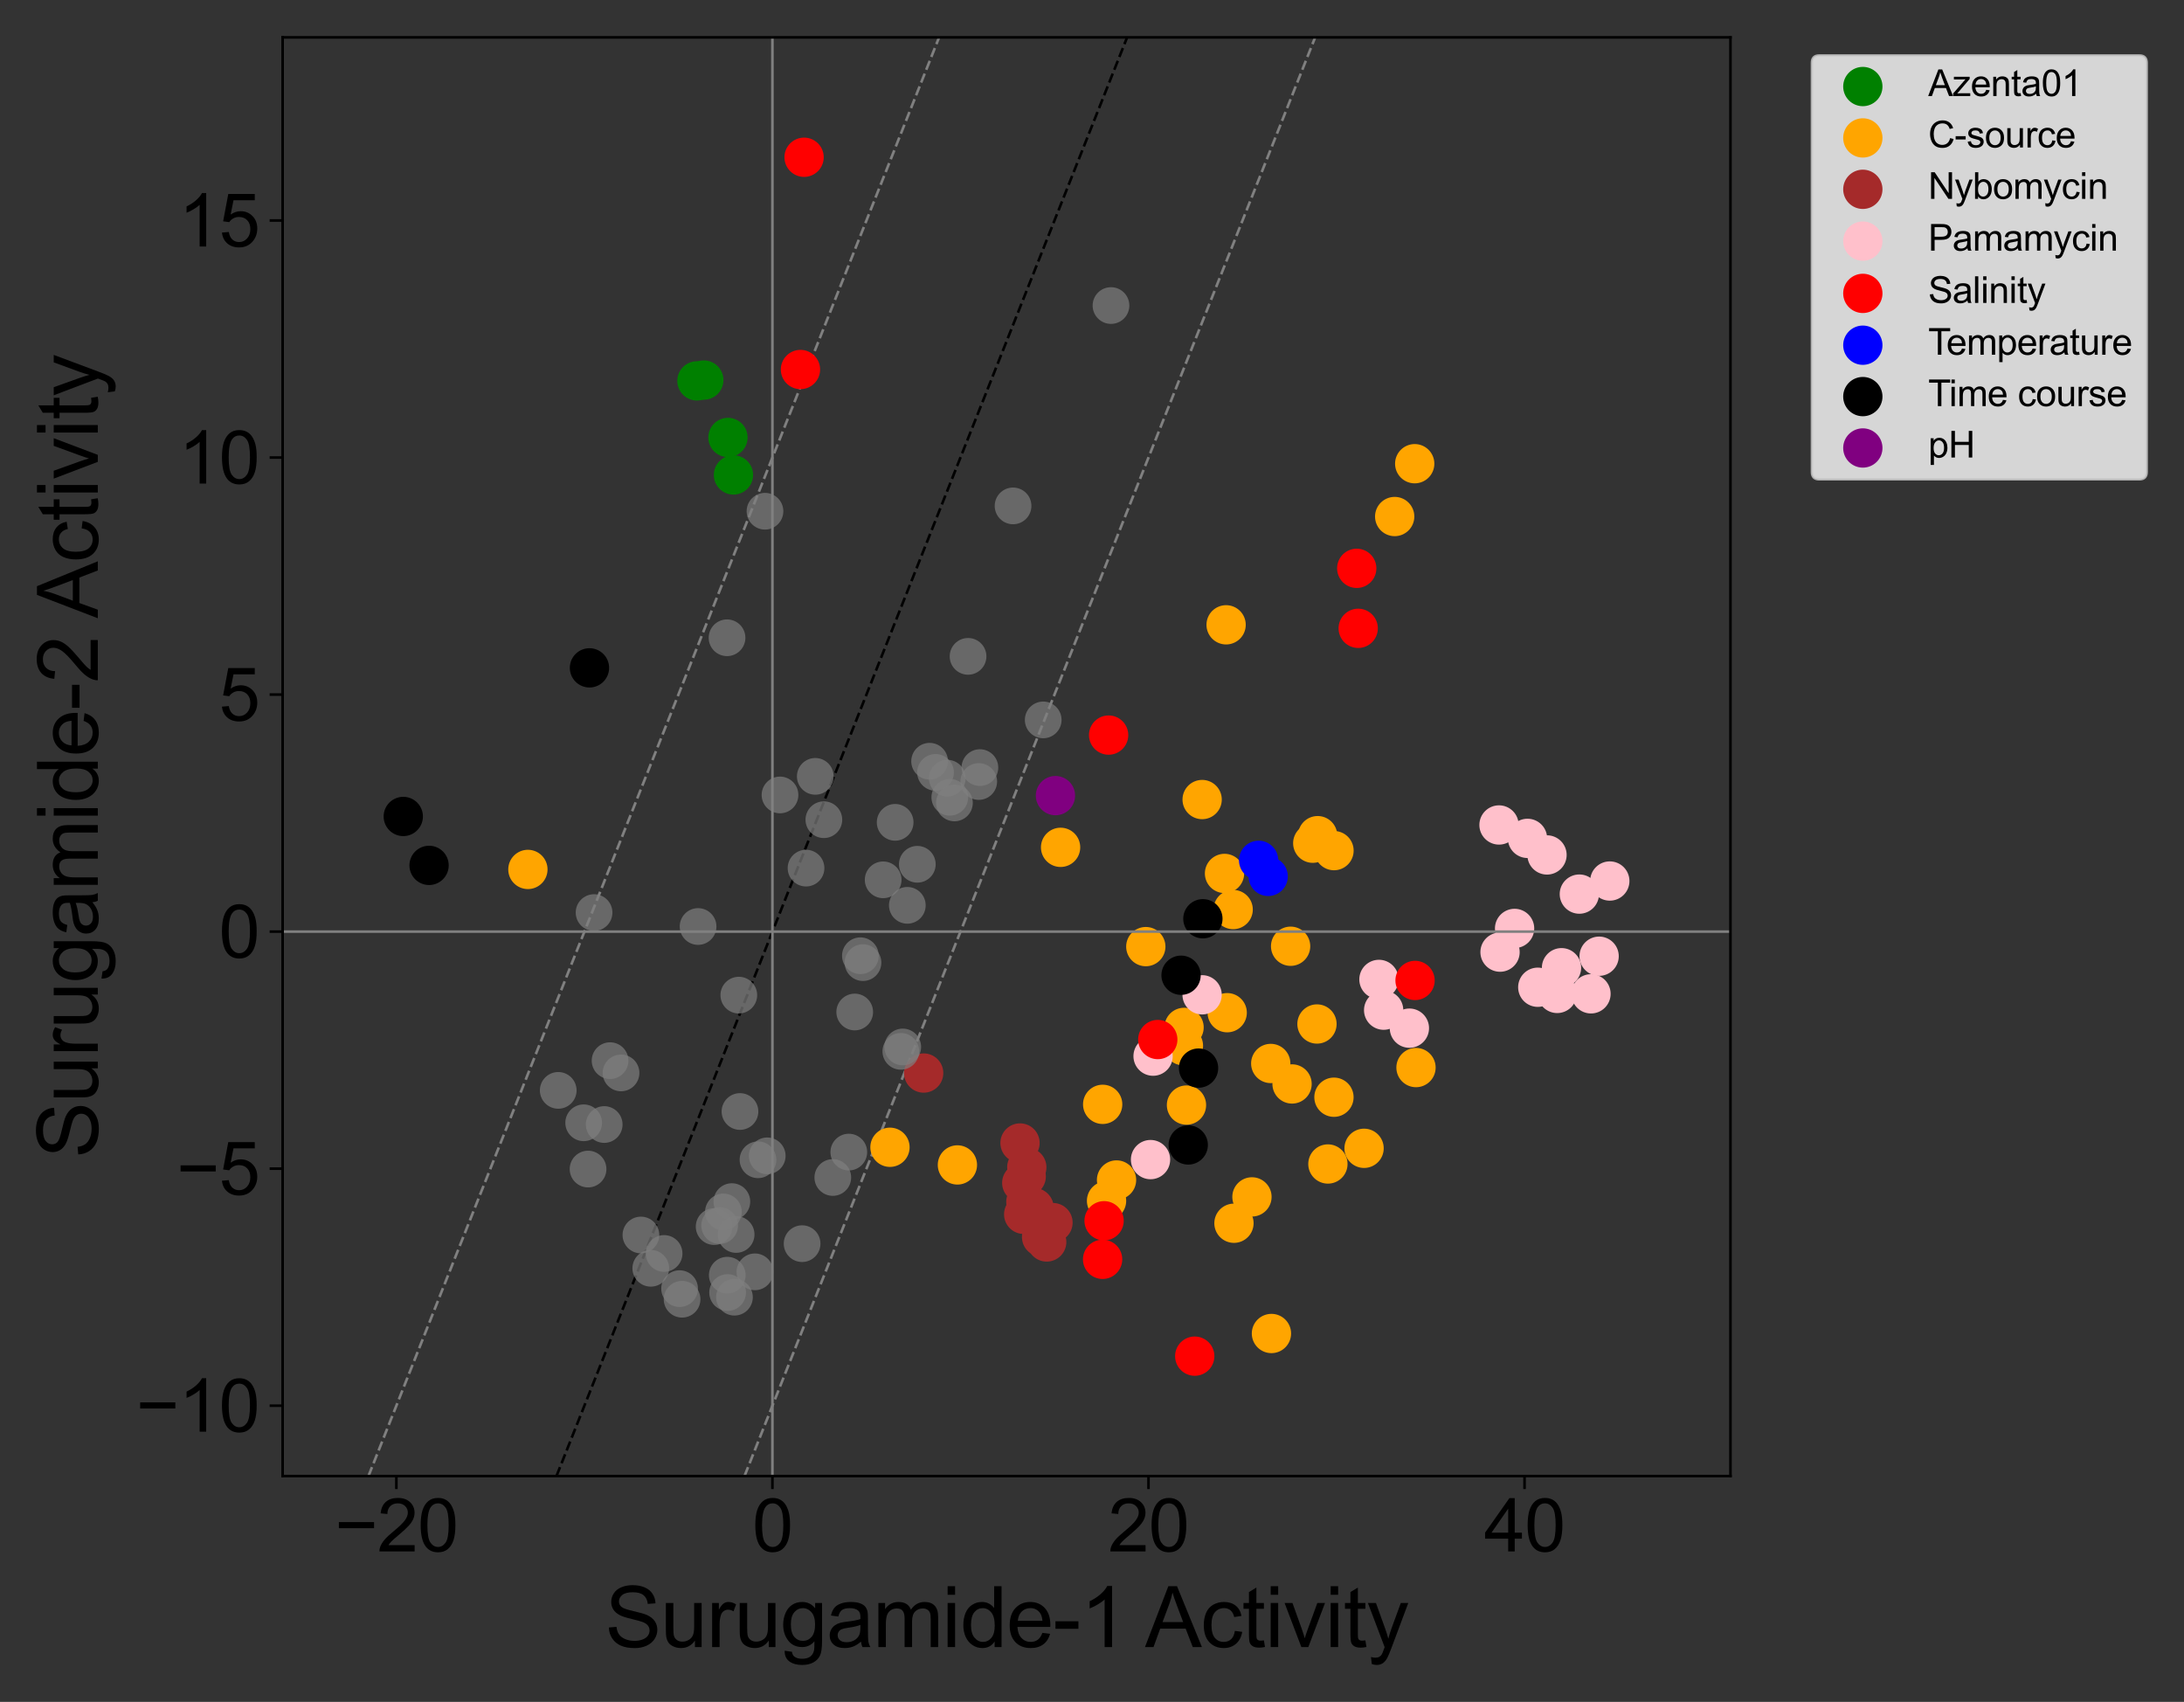 <?xml version="1.0" encoding="utf-8" standalone="no"?>
<!DOCTYPE svg PUBLIC "-//W3C//DTD SVG 1.1//EN"
  "http://www.w3.org/Graphics/SVG/1.1/DTD/svg11.dtd">
<svg xmlns:xlink="http://www.w3.org/1999/xlink" width="420.863pt" height="327.918pt" viewBox="0 0 420.863 327.918" xmlns="http://www.w3.org/2000/svg" version="1.1">
 <rect x="0" y="0" width="420.863" height="327.918" fill="#333333" stroke="none"/>
 <defs>
  <style type="text/css">*{stroke-linejoin: round; stroke-linecap: butt}</style>
 </defs>
 <g id="figure_1">
  <g id="patch_1">
   <path d="M 0 327.918 
L 420.863 327.918 
L 420.863 0 
L 0 0 
L 0 327.918 
z
" style="fill: none"/>
  </g>
  <g id="axes_1">
   <g id="patch_2">
    <path d="M 54.462 284.4 
L 333.462 284.4 
L 333.462 7.2 
L 54.462 7.2 
L 54.462 284.4 
z
" style="fill: none"/>
   </g>
   <g id="line2d_1">
    <path d="M 107.238 284.4 
L 217.197 7.2 
" clip-path="url(#pe9ec5c1efe)" style="fill: none; stroke-dasharray: 1.85,0.8; stroke-dashoffset: 0; stroke: #000000; stroke-width: 0.5"/>
   </g>
   <g id="line2d_2">
    <path d="M 143.472 284.4 
L 253.431 7.2 
" clip-path="url(#pe9ec5c1efe)" style="fill: none; stroke-dasharray: 1.85,0.8; stroke-dashoffset: 0; stroke: #808080; stroke-width: 0.5"/>
   </g>
   <g id="line2d_3">
    <path d="M 71.004 284.4 
L 180.963 7.2 
" clip-path="url(#pe9ec5c1efe)" style="fill: none; stroke-dasharray: 1.85,0.8; stroke-dashoffset: 0; stroke: #808080; stroke-width: 0.5"/>
   </g>
   <g id="matplotlib.axis_1">
    <g id="xtick_1">
     <g id="line2d_4">
      <defs>
       <path id="m942fa8c2b4" d="M 0 0 
L 0 2.5 
" style="stroke: #000000; stroke-width: 0.5"/>
      </defs>
      <g>
       <use xlink:href="#m942fa8c2b4" x="76.381" y="284.4" style="stroke: #000000; stroke-width: 0.5"/>
      </g>
     </g>
     <g id="text_1">
      <!-- −20 -->
      <g transform="translate(64.507 298.921)scale(0.14 -0.14)">
       <defs>
        <path id="ArialMT-2212" d="M 3381 1997 
L 356 1997 
L 356 2522 
L 3381 2522 
L 3381 1997 
z
" transform="scale(0.016)"/>
        <path id="ArialMT-32" d="M 3222 541 
L 3222 0 
L 194 0 
Q 188 203 259 391 
Q 375 700 629 1000 
Q 884 1300 1366 1694 
Q 2113 2306 2375 2664 
Q 2638 3022 2638 3341 
Q 2638 3675 2398 3904 
Q 2159 4134 1775 4134 
Q 1369 4134 1125 3890 
Q 881 3647 878 3216 
L 300 3275 
Q 359 3922 746 4261 
Q 1134 4600 1788 4600 
Q 2447 4600 2831 4234 
Q 3216 3869 3216 3328 
Q 3216 3053 3103 2787 
Q 2991 2522 2730 2228 
Q 2469 1934 1863 1422 
Q 1356 997 1212 845 
Q 1069 694 975 541 
L 3222 541 
z
" transform="scale(0.016)"/>
        <path id="ArialMT-30" d="M 266 2259 
Q 266 3072 433 3567 
Q 600 4063 929 4331 
Q 1259 4600 1759 4600 
Q 2128 4600 2406 4451 
Q 2684 4303 2865 4023 
Q 3047 3744 3150 3342 
Q 3253 2941 3253 2259 
Q 3253 1453 3087 958 
Q 2922 463 2592 192 
Q 2263 -78 1759 -78 
Q 1097 -78 719 397 
Q 266 969 266 2259 
z
M 844 2259 
Q 844 1131 1108 757 
Q 1372 384 1759 384 
Q 2147 384 2411 759 
Q 2675 1134 2675 2259 
Q 2675 3391 2411 3762 
Q 2147 4134 1753 4134 
Q 1366 4134 1134 3806 
Q 844 3388 844 2259 
z
" transform="scale(0.016)"/>
       </defs>
       <use xlink:href="#ArialMT-2212"/>
       <use xlink:href="#ArialMT-32" x="58.398"/>
       <use xlink:href="#ArialMT-30" x="114.014"/>
      </g>
     </g>
    </g>
    <g id="xtick_2">
     <g id="line2d_5">
      <g>
       <use xlink:href="#m942fa8c2b4" x="148.848" y="284.4" style="stroke: #000000; stroke-width: 0.5"/>
      </g>
     </g>
     <g id="text_2">
      <!-- 0 -->
      <g transform="translate(144.956 298.921)scale(0.14 -0.14)">
       <use xlink:href="#ArialMT-30"/>
      </g>
     </g>
    </g>
    <g id="xtick_3">
     <g id="line2d_6">
      <g>
       <use xlink:href="#m942fa8c2b4" x="221.316" y="284.4" style="stroke: #000000; stroke-width: 0.5"/>
      </g>
     </g>
     <g id="text_3">
      <!-- 20 -->
      <g transform="translate(213.531 298.921)scale(0.14 -0.14)">
       <use xlink:href="#ArialMT-32"/>
       <use xlink:href="#ArialMT-30" x="55.615"/>
      </g>
     </g>
    </g>
    <g id="xtick_4">
     <g id="line2d_7">
      <g>
       <use xlink:href="#m942fa8c2b4" x="293.784" y="284.4" style="stroke: #000000; stroke-width: 0.5"/>
      </g>
     </g>
     <g id="text_4">
      <!-- 40 -->
      <g transform="translate(285.999 298.921)scale(0.14 -0.14)">
       <defs>
        <path id="ArialMT-34" d="M 2069 0 
L 2069 1097 
L 81 1097 
L 81 1613 
L 2172 4581 
L 2631 4581 
L 2631 1613 
L 3250 1613 
L 3250 1097 
L 2631 1097 
L 2631 0 
L 2069 0 
z
M 2069 1613 
L 2069 3678 
L 634 1613 
L 2069 1613 
z
" transform="scale(0.016)"/>
       </defs>
       <use xlink:href="#ArialMT-34"/>
       <use xlink:href="#ArialMT-30" x="55.615"/>
      </g>
     </g>
    </g>
    <g id="text_5">
     <!-- Surugamide-1 Activity -->
     <g transform="translate(116.597 317.351)scale(0.16 -0.16)">
      <defs>
       <path id="ArialMT-53" d="M 288 1472 
L 859 1522 
Q 900 1178 1048 958 
Q 1197 738 1509 602 
Q 1822 466 2213 466 
Q 2559 466 2825 569 
Q 3091 672 3220 851 
Q 3350 1031 3350 1244 
Q 3350 1459 3225 1620 
Q 3100 1781 2813 1891 
Q 2628 1963 1997 2114 
Q 1366 2266 1113 2400 
Q 784 2572 623 2826 
Q 463 3081 463 3397 
Q 463 3744 659 4045 
Q 856 4347 1234 4503 
Q 1613 4659 2075 4659 
Q 2584 4659 2973 4495 
Q 3363 4331 3572 4012 
Q 3781 3694 3797 3291 
L 3216 3247 
Q 3169 3681 2898 3903 
Q 2628 4125 2100 4125 
Q 1550 4125 1298 3923 
Q 1047 3722 1047 3438 
Q 1047 3191 1225 3031 
Q 1400 2872 2139 2705 
Q 2878 2538 3153 2413 
Q 3553 2228 3743 1945 
Q 3934 1663 3934 1294 
Q 3934 928 3725 604 
Q 3516 281 3123 101 
Q 2731 -78 2241 -78 
Q 1619 -78 1198 103 
Q 778 284 539 648 
Q 300 1013 288 1472 
z
" transform="scale(0.016)"/>
       <path id="ArialMT-75" d="M 2597 0 
L 2597 488 
Q 2209 -75 1544 -75 
Q 1250 -75 995 37 
Q 741 150 617 320 
Q 494 491 444 738 
Q 409 903 409 1263 
L 409 3319 
L 972 3319 
L 972 1478 
Q 972 1038 1006 884 
Q 1059 663 1231 536 
Q 1403 409 1656 409 
Q 1909 409 2131 539 
Q 2353 669 2445 892 
Q 2538 1116 2538 1541 
L 2538 3319 
L 3100 3319 
L 3100 0 
L 2597 0 
z
" transform="scale(0.016)"/>
       <path id="ArialMT-72" d="M 416 0 
L 416 3319 
L 922 3319 
L 922 2816 
Q 1116 3169 1280 3281 
Q 1444 3394 1641 3394 
Q 1925 3394 2219 3213 
L 2025 2691 
Q 1819 2813 1613 2813 
Q 1428 2813 1281 2702 
Q 1134 2591 1072 2394 
Q 978 2094 978 1738 
L 978 0 
L 416 0 
z
" transform="scale(0.016)"/>
       <path id="ArialMT-67" d="M 319 -275 
L 866 -356 
Q 900 -609 1056 -725 
Q 1266 -881 1628 -881 
Q 2019 -881 2231 -725 
Q 2444 -569 2519 -288 
Q 2563 -116 2559 434 
Q 2191 0 1641 0 
Q 956 0 581 494 
Q 206 988 206 1678 
Q 206 2153 378 2554 
Q 550 2956 876 3175 
Q 1203 3394 1644 3394 
Q 2231 3394 2613 2919 
L 2613 3319 
L 3131 3319 
L 3131 450 
Q 3131 -325 2973 -648 
Q 2816 -972 2473 -1159 
Q 2131 -1347 1631 -1347 
Q 1038 -1347 672 -1080 
Q 306 -813 319 -275 
z
M 784 1719 
Q 784 1066 1043 766 
Q 1303 466 1694 466 
Q 2081 466 2343 764 
Q 2606 1063 2606 1700 
Q 2606 2309 2336 2618 
Q 2066 2928 1684 2928 
Q 1309 2928 1046 2623 
Q 784 2319 784 1719 
z
" transform="scale(0.016)"/>
       <path id="ArialMT-61" d="M 2588 409 
Q 2275 144 1986 34 
Q 1697 -75 1366 -75 
Q 819 -75 525 192 
Q 231 459 231 875 
Q 231 1119 342 1320 
Q 453 1522 633 1644 
Q 813 1766 1038 1828 
Q 1203 1872 1538 1913 
Q 2219 1994 2541 2106 
Q 2544 2222 2544 2253 
Q 2544 2597 2384 2738 
Q 2169 2928 1744 2928 
Q 1347 2928 1158 2789 
Q 969 2650 878 2297 
L 328 2372 
Q 403 2725 575 2942 
Q 747 3159 1072 3276 
Q 1397 3394 1825 3394 
Q 2250 3394 2515 3294 
Q 2781 3194 2906 3042 
Q 3031 2891 3081 2659 
Q 3109 2516 3109 2141 
L 3109 1391 
Q 3109 606 3145 398 
Q 3181 191 3288 0 
L 2700 0 
Q 2613 175 2588 409 
z
M 2541 1666 
Q 2234 1541 1622 1453 
Q 1275 1403 1131 1340 
Q 988 1278 909 1158 
Q 831 1038 831 891 
Q 831 666 1001 516 
Q 1172 366 1500 366 
Q 1825 366 2078 508 
Q 2331 650 2450 897 
Q 2541 1088 2541 1459 
L 2541 1666 
z
" transform="scale(0.016)"/>
       <path id="ArialMT-6d" d="M 422 0 
L 422 3319 
L 925 3319 
L 925 2853 
Q 1081 3097 1340 3245 
Q 1600 3394 1931 3394 
Q 2300 3394 2536 3241 
Q 2772 3088 2869 2813 
Q 3263 3394 3894 3394 
Q 4388 3394 4653 3120 
Q 4919 2847 4919 2278 
L 4919 0 
L 4359 0 
L 4359 2091 
Q 4359 2428 4304 2576 
Q 4250 2725 4106 2815 
Q 3963 2906 3769 2906 
Q 3419 2906 3187 2673 
Q 2956 2441 2956 1928 
L 2956 0 
L 2394 0 
L 2394 2156 
Q 2394 2531 2256 2718 
Q 2119 2906 1806 2906 
Q 1569 2906 1367 2781 
Q 1166 2656 1075 2415 
Q 984 2175 984 1722 
L 984 0 
L 422 0 
z
" transform="scale(0.016)"/>
       <path id="ArialMT-69" d="M 425 3934 
L 425 4581 
L 988 4581 
L 988 3934 
L 425 3934 
z
M 425 0 
L 425 3319 
L 988 3319 
L 988 0 
L 425 0 
z
" transform="scale(0.016)"/>
       <path id="ArialMT-64" d="M 2575 0 
L 2575 419 
Q 2259 -75 1647 -75 
Q 1250 -75 917 144 
Q 584 363 401 755 
Q 219 1147 219 1656 
Q 219 2153 384 2558 
Q 550 2963 881 3178 
Q 1213 3394 1622 3394 
Q 1922 3394 2156 3267 
Q 2391 3141 2538 2938 
L 2538 4581 
L 3097 4581 
L 3097 0 
L 2575 0 
z
M 797 1656 
Q 797 1019 1065 703 
Q 1334 388 1700 388 
Q 2069 388 2326 689 
Q 2584 991 2584 1609 
Q 2584 2291 2321 2609 
Q 2059 2928 1675 2928 
Q 1300 2928 1048 2622 
Q 797 2316 797 1656 
z
" transform="scale(0.016)"/>
       <path id="ArialMT-65" d="M 2694 1069 
L 3275 997 
Q 3138 488 2766 206 
Q 2394 -75 1816 -75 
Q 1088 -75 661 373 
Q 234 822 234 1631 
Q 234 2469 665 2931 
Q 1097 3394 1784 3394 
Q 2450 3394 2872 2941 
Q 3294 2488 3294 1666 
Q 3294 1616 3291 1516 
L 816 1516 
Q 847 969 1125 678 
Q 1403 388 1819 388 
Q 2128 388 2347 550 
Q 2566 713 2694 1069 
z
M 847 1978 
L 2700 1978 
Q 2663 2397 2488 2606 
Q 2219 2931 1791 2931 
Q 1403 2931 1139 2672 
Q 875 2413 847 1978 
z
" transform="scale(0.016)"/>
       <path id="ArialMT-2d" d="M 203 1375 
L 203 1941 
L 1931 1941 
L 1931 1375 
L 203 1375 
z
" transform="scale(0.016)"/>
       <path id="ArialMT-31" d="M 2384 0 
L 1822 0 
L 1822 3584 
Q 1619 3391 1289 3197 
Q 959 3003 697 2906 
L 697 3450 
Q 1169 3672 1522 3987 
Q 1875 4303 2022 4600 
L 2384 4600 
L 2384 0 
z
" transform="scale(0.016)"/>
       <path id="ArialMT-20" transform="scale(0.016)"/>
       <path id="ArialMT-41" d="M -9 0 
L 1750 4581 
L 2403 4581 
L 4278 0 
L 3588 0 
L 3053 1388 
L 1138 1388 
L 634 0 
L -9 0 
z
M 1313 1881 
L 2866 1881 
L 2388 3150 
Q 2169 3728 2063 4100 
Q 1975 3659 1816 3225 
L 1313 1881 
z
" transform="scale(0.016)"/>
       <path id="ArialMT-63" d="M 2588 1216 
L 3141 1144 
Q 3050 572 2676 248 
Q 2303 -75 1759 -75 
Q 1078 -75 664 370 
Q 250 816 250 1647 
Q 250 2184 428 2587 
Q 606 2991 970 3192 
Q 1334 3394 1763 3394 
Q 2303 3394 2647 3120 
Q 2991 2847 3088 2344 
L 2541 2259 
Q 2463 2594 2264 2762 
Q 2066 2931 1784 2931 
Q 1359 2931 1093 2626 
Q 828 2322 828 1663 
Q 828 994 1084 691 
Q 1341 388 1753 388 
Q 2084 388 2306 591 
Q 2528 794 2588 1216 
z
" transform="scale(0.016)"/>
       <path id="ArialMT-74" d="M 1650 503 
L 1731 6 
Q 1494 -44 1306 -44 
Q 1000 -44 831 53 
Q 663 150 594 308 
Q 525 466 525 972 
L 525 2881 
L 113 2881 
L 113 3319 
L 525 3319 
L 525 4141 
L 1084 4478 
L 1084 3319 
L 1650 3319 
L 1650 2881 
L 1084 2881 
L 1084 941 
Q 1084 700 1114 631 
Q 1144 563 1211 522 
Q 1278 481 1403 481 
Q 1497 481 1650 503 
z
" transform="scale(0.016)"/>
       <path id="ArialMT-76" d="M 1344 0 
L 81 3319 
L 675 3319 
L 1388 1331 
Q 1503 1009 1600 663 
Q 1675 925 1809 1294 
L 2547 3319 
L 3125 3319 
L 1869 0 
L 1344 0 
z
" transform="scale(0.016)"/>
       <path id="ArialMT-79" d="M 397 -1278 
L 334 -750 
Q 519 -800 656 -800 
Q 844 -800 956 -737 
Q 1069 -675 1141 -563 
Q 1194 -478 1313 -144 
Q 1328 -97 1363 -6 
L 103 3319 
L 709 3319 
L 1400 1397 
Q 1534 1031 1641 628 
Q 1738 1016 1872 1384 
L 2581 3319 
L 3144 3319 
L 1881 -56 
Q 1678 -603 1566 -809 
Q 1416 -1088 1222 -1217 
Q 1028 -1347 759 -1347 
Q 597 -1347 397 -1278 
z
" transform="scale(0.016)"/>
      </defs>
      <use xlink:href="#ArialMT-53"/>
      <use xlink:href="#ArialMT-75" x="66.699"/>
      <use xlink:href="#ArialMT-72" x="122.314"/>
      <use xlink:href="#ArialMT-75" x="155.615"/>
      <use xlink:href="#ArialMT-67" x="211.23"/>
      <use xlink:href="#ArialMT-61" x="266.846"/>
      <use xlink:href="#ArialMT-6d" x="322.461"/>
      <use xlink:href="#ArialMT-69" x="405.762"/>
      <use xlink:href="#ArialMT-64" x="427.979"/>
      <use xlink:href="#ArialMT-65" x="483.594"/>
      <use xlink:href="#ArialMT-2d" x="539.209"/>
      <use xlink:href="#ArialMT-31" x="572.51"/>
      <use xlink:href="#ArialMT-20" x="628.125"/>
      <use xlink:href="#ArialMT-41" x="650.408"/>
      <use xlink:href="#ArialMT-63" x="717.107"/>
      <use xlink:href="#ArialMT-74" x="767.107"/>
      <use xlink:href="#ArialMT-69" x="794.891"/>
      <use xlink:href="#ArialMT-76" x="817.107"/>
      <use xlink:href="#ArialMT-69" x="867.107"/>
      <use xlink:href="#ArialMT-74" x="889.324"/>
      <use xlink:href="#ArialMT-79" x="917.107"/>
     </g>
    </g>
   </g>
   <g id="matplotlib.axis_2">
    <g id="ytick_1">
     <g id="line2d_8">
      <defs>
       <path id="m9c6cd74524" d="M 0 0 
L -2.5 0 
" style="stroke: #000000; stroke-width: 0.5"/>
      </defs>
      <g>
       <use xlink:href="#m9c6cd74524" x="54.462" y="270.846" style="stroke: #000000; stroke-width: 0.5"/>
      </g>
     </g>
     <g id="text_6">
      <!-- −10 -->
      <g transform="translate(26.215 275.856)scale(0.14 -0.14)">
       <use xlink:href="#ArialMT-2212"/>
       <use xlink:href="#ArialMT-31" x="58.398"/>
       <use xlink:href="#ArialMT-30" x="114.014"/>
      </g>
     </g>
    </g>
    <g id="ytick_2">
     <g id="line2d_9">
      <g>
       <use xlink:href="#m9c6cd74524" x="54.462" y="225.174" style="stroke: #000000; stroke-width: 0.5"/>
      </g>
     </g>
     <g id="text_7">
      <!-- −5 -->
      <g transform="translate(34 230.184)scale(0.14 -0.14)">
       <defs>
        <path id="ArialMT-35" d="M 266 1200 
L 856 1250 
Q 922 819 1161 601 
Q 1400 384 1738 384 
Q 2144 384 2425 690 
Q 2706 997 2706 1503 
Q 2706 1984 2436 2262 
Q 2166 2541 1728 2541 
Q 1456 2541 1237 2417 
Q 1019 2294 894 2097 
L 366 2166 
L 809 4519 
L 3088 4519 
L 3088 3981 
L 1259 3981 
L 1013 2750 
Q 1425 3038 1878 3038 
Q 2478 3038 2890 2622 
Q 3303 2206 3303 1553 
Q 3303 931 2941 478 
Q 2500 -78 1738 -78 
Q 1113 -78 717 272 
Q 322 622 266 1200 
z
" transform="scale(0.016)"/>
       </defs>
       <use xlink:href="#ArialMT-2212"/>
       <use xlink:href="#ArialMT-35" x="58.398"/>
      </g>
     </g>
    </g>
    <g id="ytick_3">
     <g id="line2d_10">
      <g>
       <use xlink:href="#m9c6cd74524" x="54.462" y="179.502" style="stroke: #000000; stroke-width: 0.5"/>
      </g>
     </g>
     <g id="text_8">
      <!-- 0 -->
      <g transform="translate(42.177 184.513)scale(0.14 -0.14)">
       <use xlink:href="#ArialMT-30"/>
      </g>
     </g>
    </g>
    <g id="ytick_4">
     <g id="line2d_11">
      <g>
       <use xlink:href="#m9c6cd74524" x="54.462" y="133.831" style="stroke: #000000; stroke-width: 0.5"/>
      </g>
     </g>
     <g id="text_9">
      <!-- 5 -->
      <g transform="translate(42.177 138.841)scale(0.14 -0.14)">
       <use xlink:href="#ArialMT-35"/>
      </g>
     </g>
    </g>
    <g id="ytick_5">
     <g id="line2d_12">
      <g>
       <use xlink:href="#m9c6cd74524" x="54.462" y="88.159" style="stroke: #000000; stroke-width: 0.5"/>
      </g>
     </g>
     <g id="text_10">
      <!-- 10 -->
      <g transform="translate(34.392 93.169)scale(0.14 -0.14)">
       <use xlink:href="#ArialMT-31"/>
       <use xlink:href="#ArialMT-30" x="55.615"/>
      </g>
     </g>
    </g>
    <g id="ytick_6">
     <g id="line2d_13">
      <g>
       <use xlink:href="#m9c6cd74524" x="54.462" y="42.487" style="stroke: #000000; stroke-width: 0.5"/>
      </g>
     </g>
     <g id="text_11">
      <!-- 15 -->
      <g transform="translate(34.392 47.498)scale(0.14 -0.14)">
       <use xlink:href="#ArialMT-31"/>
       <use xlink:href="#ArialMT-35" x="55.615"/>
      </g>
     </g>
    </g>
    <g id="text_12">
     <!-- Surugamide-2 Activity -->
     <g transform="translate(18.848 223.165)rotate(-90)scale(0.16 -0.16)">
      <use xlink:href="#ArialMT-53"/>
      <use xlink:href="#ArialMT-75" x="66.699"/>
      <use xlink:href="#ArialMT-72" x="122.314"/>
      <use xlink:href="#ArialMT-75" x="155.615"/>
      <use xlink:href="#ArialMT-67" x="211.23"/>
      <use xlink:href="#ArialMT-61" x="266.846"/>
      <use xlink:href="#ArialMT-6d" x="322.461"/>
      <use xlink:href="#ArialMT-69" x="405.762"/>
      <use xlink:href="#ArialMT-64" x="427.979"/>
      <use xlink:href="#ArialMT-65" x="483.594"/>
      <use xlink:href="#ArialMT-2d" x="539.209"/>
      <use xlink:href="#ArialMT-32" x="572.51"/>
      <use xlink:href="#ArialMT-20" x="628.125"/>
      <use xlink:href="#ArialMT-41" x="650.408"/>
      <use xlink:href="#ArialMT-63" x="717.107"/>
      <use xlink:href="#ArialMT-74" x="767.107"/>
      <use xlink:href="#ArialMT-69" x="794.891"/>
      <use xlink:href="#ArialMT-76" x="817.107"/>
      <use xlink:href="#ArialMT-69" x="867.107"/>
      <use xlink:href="#ArialMT-74" x="889.324"/>
      <use xlink:href="#ArialMT-79" x="917.107"/>
     </g>
    </g>
   </g>
   <g id="PathCollection_1">
    <defs>
     <path id="ma009fa522a" d="M 0 3.536 
C 0.938 3.536 1.837 3.163 2.5 2.5 
C 3.163 1.837 3.536 0.938 3.536 0 
C 3.536 -0.938 3.163 -1.837 2.5 -2.5 
C 1.837 -3.163 0.938 -3.536 0 -3.536 
C -0.938 -3.536 -1.837 -3.163 -2.5 -2.5 
C -3.163 -1.837 -3.536 -0.938 -3.536 0 
C -3.536 0.938 -3.163 1.837 -2.5 2.5 
C -1.837 3.163 -0.938 3.536 0 3.536 
z
" style="stroke: #008000; stroke-width: 0.5"/>
    </defs>
    <g clip-path="url(#pe9ec5c1efe)">
     <use xlink:href="#ma009fa522a" x="141.34" y="91.512" style="fill: #008000; stroke: #008000; stroke-width: 0.5"/>
     <use xlink:href="#ma009fa522a" x="140.281" y="84.29" style="fill: #008000; stroke: #008000; stroke-width: 0.5"/>
     <use xlink:href="#ma009fa522a" x="134.3" y="73.39" style="fill: #008000; stroke: #008000; stroke-width: 0.5"/>
     <use xlink:href="#ma009fa522a" x="135.625" y="73.231" style="fill: #008000; stroke: #008000; stroke-width: 0.5"/>
    </g>
   </g>
   <g id="PathCollection_2">
    <defs>
     <path id="m73a1456a27" d="M 0 3.536 
C 0.938 3.536 1.837 3.163 2.5 2.5 
C 3.163 1.837 3.536 0.938 3.536 0 
C 3.536 -0.938 3.163 -1.837 2.5 -2.5 
C 1.837 -3.163 0.938 -3.536 0 -3.536 
C -0.938 -3.536 -1.837 -3.163 -2.5 -2.5 
C -3.163 -1.837 -3.536 -0.938 -3.536 0 
C -3.536 0.938 -3.163 1.837 -2.5 2.5 
C -1.837 3.163 -0.938 3.536 0 3.536 
z
" style="stroke: #ffa500; stroke-width: 0.5"/>
    </defs>
    <g clip-path="url(#pe9ec5c1efe)">
     <use xlink:href="#m73a1456a27" x="228.173" y="197.956" style="fill: #ffa500; stroke: #ffa500; stroke-width: 0.5"/>
     <use xlink:href="#m73a1456a27" x="236.486" y="195.124" style="fill: #ffa500; stroke: #ffa500; stroke-width: 0.5"/>
     <use xlink:href="#m73a1456a27" x="220.8" y="182.391" style="fill: #ffa500; stroke: #ffa500; stroke-width: 0.5"/>
     <use xlink:href="#m73a1456a27" x="212.488" y="212.782" style="fill: #ffa500; stroke: #ffa500; stroke-width: 0.5"/>
     <use xlink:href="#m73a1456a27" x="101.728" y="167.519" style="fill: #ffa500; stroke: #ffa500; stroke-width: 0.5"/>
     <use xlink:href="#m73a1456a27" x="204.379" y="163.263" style="fill: #ffa500; stroke: #ffa500; stroke-width: 0.5"/>
     <use xlink:href="#m73a1456a27" x="228.051" y="201.491" style="fill: #ffa500; stroke: #ffa500; stroke-width: 0.5"/>
     <use xlink:href="#m73a1456a27" x="235.968" y="168.292" style="fill: #ffa500; stroke: #ffa500; stroke-width: 0.5"/>
     <use xlink:href="#m73a1456a27" x="257.057" y="211.41" style="fill: #ffa500; stroke: #ffa500; stroke-width: 0.5"/>
     <use xlink:href="#m73a1456a27" x="257.067" y="163.895" style="fill: #ffa500; stroke: #ffa500; stroke-width: 0.5"/>
     <use xlink:href="#m73a1456a27" x="253.915" y="161.013" style="fill: #ffa500; stroke: #ffa500; stroke-width: 0.5"/>
     <use xlink:href="#m73a1456a27" x="252.973" y="162.466" style="fill: #ffa500; stroke: #ffa500; stroke-width: 0.5"/>
     <use xlink:href="#m73a1456a27" x="262.862" y="221.253" style="fill: #ffa500; stroke: #ffa500; stroke-width: 0.5"/>
     <use xlink:href="#m73a1456a27" x="272.868" y="205.696" style="fill: #ffa500; stroke: #ffa500; stroke-width: 0.5"/>
     <use xlink:href="#m73a1456a27" x="268.759" y="99.523" style="fill: #ffa500; stroke: #ffa500; stroke-width: 0.5"/>
     <use xlink:href="#m73a1456a27" x="272.618" y="89.345" style="fill: #ffa500; stroke: #ffa500; stroke-width: 0.5"/>
     <use xlink:href="#m73a1456a27" x="231.656" y="154.054" style="fill: #ffa500; stroke: #ffa500; stroke-width: 0.5"/>
     <use xlink:href="#m73a1456a27" x="236.275" y="120.388" style="fill: #ffa500; stroke: #ffa500; stroke-width: 0.5"/>
     <use xlink:href="#m73a1456a27" x="248.983" y="208.853" style="fill: #ffa500; stroke: #ffa500; stroke-width: 0.5"/>
     <use xlink:href="#m73a1456a27" x="244.876" y="204.906" style="fill: #ffa500; stroke: #ffa500; stroke-width: 0.5"/>
     <use xlink:href="#m73a1456a27" x="253.785" y="197.301" style="fill: #ffa500; stroke: #ffa500; stroke-width: 0.5"/>
     <use xlink:href="#m73a1456a27" x="248.704" y="182.319" style="fill: #ffa500; stroke: #ffa500; stroke-width: 0.5"/>
     <use xlink:href="#m73a1456a27" x="215.159" y="227.356" style="fill: #ffa500; stroke: #ffa500; stroke-width: 0.5"/>
     <use xlink:href="#m73a1456a27" x="213.235" y="231.371" style="fill: #ffa500; stroke: #ffa500; stroke-width: 0.5"/>
     <use xlink:href="#m73a1456a27" x="241.256" y="230.614" style="fill: #ffa500; stroke: #ffa500; stroke-width: 0.5"/>
     <use xlink:href="#m73a1456a27" x="245.011" y="256.934" style="fill: #ffa500; stroke: #ffa500; stroke-width: 0.5"/>
     <use xlink:href="#m73a1456a27" x="184.495" y="224.455" style="fill: #ffa500; stroke: #ffa500; stroke-width: 0.5"/>
     <use xlink:href="#m73a1456a27" x="171.5" y="221.053" style="fill: #ffa500; stroke: #ffa500; stroke-width: 0.5"/>
     <use xlink:href="#m73a1456a27" x="255.891" y="224.275" style="fill: #ffa500; stroke: #ffa500; stroke-width: 0.5"/>
     <use xlink:href="#m73a1456a27" x="237.788" y="235.69" style="fill: #ffa500; stroke: #ffa500; stroke-width: 0.5"/>
     <use xlink:href="#m73a1456a27" x="228.637" y="212.925" style="fill: #ffa500; stroke: #ffa500; stroke-width: 0.5"/>
     <use xlink:href="#m73a1456a27" x="237.635" y="175.248" style="fill: #ffa500; stroke: #ffa500; stroke-width: 0.5"/>
    </g>
   </g>
   <g id="PathCollection_3">
    <defs>
     <path id="m81bc10fcce" d="M 0 3.536 
C 0.938 3.536 1.837 3.163 2.5 2.5 
C 3.163 1.837 3.536 0.938 3.536 0 
C 3.536 -0.938 3.163 -1.837 2.5 -2.5 
C 1.837 -3.163 0.938 -3.536 0 -3.536 
C -0.938 -3.536 -1.837 -3.163 -2.5 -2.5 
C -3.163 -1.837 -3.536 -0.938 -3.536 0 
C -3.536 0.938 -3.163 1.837 -2.5 2.5 
C -1.837 3.163 -0.938 3.536 0 3.536 
z
" style="stroke: #a52a2a; stroke-width: 0.5"/>
    </defs>
    <g clip-path="url(#pe9ec5c1efe)">
     <use xlink:href="#m81bc10fcce" x="177.994" y="206.751" style="fill: #a52a2a; stroke: #a52a2a; stroke-width: 0.5"/>
     <use xlink:href="#m81bc10fcce" x="202.915" y="235.571" style="fill: #a52a2a; stroke: #a52a2a; stroke-width: 0.5"/>
     <use xlink:href="#m81bc10fcce" x="201.704" y="239.3" style="fill: #a52a2a; stroke: #a52a2a; stroke-width: 0.5"/>
     <use xlink:href="#m81bc10fcce" x="196.897" y="227.918" style="fill: #a52a2a; stroke: #a52a2a; stroke-width: 0.5"/>
     <use xlink:href="#m81bc10fcce" x="200.717" y="238.349" style="fill: #a52a2a; stroke: #a52a2a; stroke-width: 0.5"/>
     <use xlink:href="#m81bc10fcce" x="199.284" y="232.863" style="fill: #a52a2a; stroke: #a52a2a; stroke-width: 0.5"/>
     <use xlink:href="#m81bc10fcce" x="199.243" y="232.675" style="fill: #a52a2a; stroke: #a52a2a; stroke-width: 0.5"/>
     <use xlink:href="#m81bc10fcce" x="197.756" y="226.679" style="fill: #a52a2a; stroke: #a52a2a; stroke-width: 0.5"/>
     <use xlink:href="#m81bc10fcce" x="197.867" y="224.909" style="fill: #a52a2a; stroke: #a52a2a; stroke-width: 0.5"/>
     <use xlink:href="#m81bc10fcce" x="196.56" y="220.229" style="fill: #a52a2a; stroke: #a52a2a; stroke-width: 0.5"/>
     <use xlink:href="#m81bc10fcce" x="197.268" y="233.97" style="fill: #a52a2a; stroke: #a52a2a; stroke-width: 0.5"/>
     <use xlink:href="#m81bc10fcce" x="200.941" y="237.964" style="fill: #a52a2a; stroke: #a52a2a; stroke-width: 0.5"/>
     <use xlink:href="#m81bc10fcce" x="197.684" y="231.586" style="fill: #a52a2a; stroke: #a52a2a; stroke-width: 0.5"/>
    </g>
   </g>
   <g id="PathCollection_4">
    <defs>
     <path id="md16287f381" d="M 0 3.536 
C 0.938 3.536 1.837 3.163 2.5 2.5 
C 3.163 1.837 3.536 0.938 3.536 0 
C 3.536 -0.938 3.163 -1.837 2.5 -2.5 
C 1.837 -3.163 0.938 -3.536 0 -3.536 
C -0.938 -3.536 -1.837 -3.163 -2.5 -2.5 
C -3.163 -1.837 -3.536 -0.938 -3.536 0 
C -3.536 0.938 -3.163 1.837 -2.5 2.5 
C -1.837 3.163 -0.938 3.536 0 3.536 
z
" style="stroke: #ffc0cb; stroke-width: 0.5"/>
    </defs>
    <g clip-path="url(#pe9ec5c1efe)">
     <use xlink:href="#md16287f381" x="296.333" y="190.221" style="fill: #ffc0cb; stroke: #ffc0cb; stroke-width: 0.5"/>
     <use xlink:href="#md16287f381" x="298.112" y="164.728" style="fill: #ffc0cb; stroke: #ffc0cb; stroke-width: 0.5"/>
     <use xlink:href="#md16287f381" x="304.343" y="172.273" style="fill: #ffc0cb; stroke: #ffc0cb; stroke-width: 0.5"/>
     <use xlink:href="#md16287f381" x="271.594" y="198.103" style="fill: #ffc0cb; stroke: #ffc0cb; stroke-width: 0.5"/>
     <use xlink:href="#md16287f381" x="266.633" y="194.636" style="fill: #ffc0cb; stroke: #ffc0cb; stroke-width: 0.5"/>
     <use xlink:href="#md16287f381" x="265.726" y="188.711" style="fill: #ffc0cb; stroke: #ffc0cb; stroke-width: 0.5"/>
     <use xlink:href="#md16287f381" x="288.863" y="158.953" style="fill: #ffc0cb; stroke: #ffc0cb; stroke-width: 0.5"/>
     <use xlink:href="#md16287f381" x="294.352" y="161.535" style="fill: #ffc0cb; stroke: #ffc0cb; stroke-width: 0.5"/>
     <use xlink:href="#md16287f381" x="291.865" y="178.888" style="fill: #ffc0cb; stroke: #ffc0cb; stroke-width: 0.5"/>
     <use xlink:href="#md16287f381" x="231.649" y="191.676" style="fill: #ffc0cb; stroke: #ffc0cb; stroke-width: 0.5"/>
     <use xlink:href="#md16287f381" x="222.202" y="203.497" style="fill: #ffc0cb; stroke: #ffc0cb; stroke-width: 0.5"/>
     <use xlink:href="#md16287f381" x="221.711" y="223.428" style="fill: #ffc0cb; stroke: #ffc0cb; stroke-width: 0.5"/>
     <use xlink:href="#md16287f381" x="300.908" y="186.457" style="fill: #ffc0cb; stroke: #ffc0cb; stroke-width: 0.5"/>
     <use xlink:href="#md16287f381" x="300.076" y="191.412" style="fill: #ffc0cb; stroke: #ffc0cb; stroke-width: 0.5"/>
     <use xlink:href="#md16287f381" x="289.062" y="183.454" style="fill: #ffc0cb; stroke: #ffc0cb; stroke-width: 0.5"/>
     <use xlink:href="#md16287f381" x="306.589" y="191.488" style="fill: #ffc0cb; stroke: #ffc0cb; stroke-width: 0.5"/>
     <use xlink:href="#md16287f381" x="308.156" y="184.241" style="fill: #ffc0cb; stroke: #ffc0cb; stroke-width: 0.5"/>
     <use xlink:href="#md16287f381" x="310.212" y="169.753" style="fill: #ffc0cb; stroke: #ffc0cb; stroke-width: 0.5"/>
    </g>
   </g>
   <g id="PathCollection_5">
    <defs>
     <path id="m2f55c35b87" d="M 0 3.536 
C 0.938 3.536 1.837 3.163 2.5 2.5 
C 3.163 1.837 3.536 0.938 3.536 0 
C 3.536 -0.938 3.163 -1.837 2.5 -2.5 
C 1.837 -3.163 0.938 -3.536 0 -3.536 
C -0.938 -3.536 -1.837 -3.163 -2.5 -2.5 
C -3.163 -1.837 -3.536 -0.938 -3.536 0 
C -3.536 0.938 -3.163 1.837 -2.5 2.5 
C -1.837 3.163 -0.938 3.536 0 3.536 
z
" style="stroke: #ff0000; stroke-width: 0.5"/>
    </defs>
    <g clip-path="url(#pe9ec5c1efe)">
     <use xlink:href="#m2f55c35b87" x="154.95" y="30.3" style="fill: #ff0000; stroke: #ff0000; stroke-width: 0.5"/>
     <use xlink:href="#m2f55c35b87" x="154.251" y="71.196" style="fill: #ff0000; stroke: #ff0000; stroke-width: 0.5"/>
     <use xlink:href="#m2f55c35b87" x="213.635" y="141.635" style="fill: #ff0000; stroke: #ff0000; stroke-width: 0.5"/>
     <use xlink:href="#m2f55c35b87" x="230.228" y="261.3" style="fill: #ff0000; stroke: #ff0000; stroke-width: 0.5"/>
     <use xlink:href="#m2f55c35b87" x="272.685" y="188.909" style="fill: #ff0000; stroke: #ff0000; stroke-width: 0.5"/>
     <use xlink:href="#m2f55c35b87" x="212.761" y="235.214" style="fill: #ff0000; stroke: #ff0000; stroke-width: 0.5"/>
     <use xlink:href="#m2f55c35b87" x="261.729" y="121.064" style="fill: #ff0000; stroke: #ff0000; stroke-width: 0.5"/>
     <use xlink:href="#m2f55c35b87" x="261.447" y="109.505" style="fill: #ff0000; stroke: #ff0000; stroke-width: 0.5"/>
     <use xlink:href="#m2f55c35b87" x="212.475" y="242.644" style="fill: #ff0000; stroke: #ff0000; stroke-width: 0.5"/>
     <use xlink:href="#m2f55c35b87" x="223.107" y="200.295" style="fill: #ff0000; stroke: #ff0000; stroke-width: 0.5"/>
    </g>
   </g>
   <g id="PathCollection_6">
    <defs>
     <path id="m84fbff29ce" d="M 0 3.536 
C 0.938 3.536 1.837 3.163 2.5 2.5 
C 3.163 1.837 3.536 0.938 3.536 0 
C 3.536 -0.938 3.163 -1.837 2.5 -2.5 
C 1.837 -3.163 0.938 -3.536 0 -3.536 
C -0.938 -3.536 -1.837 -3.163 -2.5 -2.5 
C -3.163 -1.837 -3.536 -0.938 -3.536 0 
C -3.536 0.938 -3.163 1.837 -2.5 2.5 
C -1.837 3.163 -0.938 3.536 0 3.536 
z
" style="stroke: #0000ff; stroke-width: 0.5"/>
    </defs>
    <g clip-path="url(#pe9ec5c1efe)">
     <use xlink:href="#m84fbff29ce" x="244.381" y="168.859" style="fill: #0000ff; stroke: #0000ff; stroke-width: 0.5"/>
     <use xlink:href="#m84fbff29ce" x="242.541" y="165.767" style="fill: #0000ff; stroke: #0000ff; stroke-width: 0.5"/>
    </g>
   </g>
   <g id="PathCollection_7">
    <defs>
     <path id="mf212509b79" d="M 0 3.536 
C 0.938 3.536 1.837 3.163 2.5 2.5 
C 3.163 1.837 3.536 0.938 3.536 0 
C 3.536 -0.938 3.163 -1.837 2.5 -2.5 
C 1.837 -3.163 0.938 -3.536 0 -3.536 
C -0.938 -3.536 -1.837 -3.163 -2.5 -2.5 
C -3.163 -1.837 -3.536 -0.938 -3.536 0 
C -3.536 0.938 -3.163 1.837 -2.5 2.5 
C -1.837 3.163 -0.938 3.536 0 3.536 
z
" style="stroke: #000000; stroke-width: 0.5"/>
    </defs>
    <g clip-path="url(#pe9ec5c1efe)">
     <use xlink:href="#mf212509b79" x="82.683" y="166.739" style="stroke: #000000; stroke-width: 0.5"/>
     <use xlink:href="#mf212509b79" x="77.713" y="157.313" style="stroke: #000000; stroke-width: 0.5"/>
     <use xlink:href="#mf212509b79" x="113.592" y="128.68" style="stroke: #000000; stroke-width: 0.5"/>
     <use xlink:href="#mf212509b79" x="230.965" y="205.798" style="stroke: #000000; stroke-width: 0.5"/>
     <use xlink:href="#mf212509b79" x="227.594" y="187.906" style="stroke: #000000; stroke-width: 0.5"/>
     <use xlink:href="#mf212509b79" x="228.977" y="220.608" style="stroke: #000000; stroke-width: 0.5"/>
     <use xlink:href="#mf212509b79" x="231.8" y="177.021" style="stroke: #000000; stroke-width: 0.5"/>
    </g>
   </g>
   <g id="PathCollection_8">
    <defs>
     <path id="m99a4c15640" d="M 0 3.536 
C 0.938 3.536 1.837 3.163 2.5 2.5 
C 3.163 1.837 3.536 0.938 3.536 0 
C 3.536 -0.938 3.163 -1.837 2.5 -2.5 
C 1.837 -3.163 0.938 -3.536 0 -3.536 
C -0.938 -3.536 -1.837 -3.163 -2.5 -2.5 
C -3.163 -1.837 -3.536 -0.938 -3.536 0 
C -3.536 0.938 -3.163 1.837 -2.5 2.5 
C -1.837 3.163 -0.938 3.536 0 3.536 
z
"/>
    </defs>
    <g clip-path="url(#pe9ec5c1efe)">
     <use xlink:href="#m99a4c15640" x="155.326" y="167.266" style="fill: #808080; fill-opacity: 0.7"/>
     <use xlink:href="#m99a4c15640" x="142.371" y="191.739" style="fill: #808080; fill-opacity: 0.7"/>
     <use xlink:href="#m99a4c15640" x="182.548" y="149.936" style="fill: #808080; fill-opacity: 0.7"/>
     <use xlink:href="#m99a4c15640" x="183.922" y="154.707" style="fill: #808080; fill-opacity: 0.7"/>
     <use xlink:href="#m99a4c15640" x="114.478" y="175.832" style="fill: #808080; fill-opacity: 0.7"/>
     <use xlink:href="#m99a4c15640" x="176.77" y="166.527" style="fill: #808080; fill-opacity: 0.7"/>
     <use xlink:href="#m99a4c15640" x="214.091" y="58.872" style="fill: #808080; fill-opacity: 0.7"/>
     <use xlink:href="#m99a4c15640" x="195.22" y="97.475" style="fill: #808080; fill-opacity: 0.7"/>
     <use xlink:href="#m99a4c15640" x="112.476" y="216.336" style="fill: #808080; fill-opacity: 0.7"/>
     <use xlink:href="#m99a4c15640" x="107.573" y="210.091" style="fill: #808080; fill-opacity: 0.7"/>
     <use xlink:href="#m99a4c15640" x="188.607" y="150.579" style="fill: #808080; fill-opacity: 0.7"/>
     <use xlink:href="#m99a4c15640" x="150.31" y="153.169" style="fill: #808080; fill-opacity: 0.7"/>
     <use xlink:href="#m99a4c15640" x="147.416" y="98.504" style="fill: #808080; fill-opacity: 0.7"/>
     <use xlink:href="#m99a4c15640" x="201.03" y="138.709" style="fill: #808080; fill-opacity: 0.7"/>
     <use xlink:href="#m99a4c15640" x="140.102" y="122.883" style="fill: #808080; fill-opacity: 0.7"/>
     <use xlink:href="#m99a4c15640" x="158.762" y="157.938" style="fill: #808080; fill-opacity: 0.7"/>
     <use xlink:href="#m99a4c15640" x="186.547" y="126.466" style="fill: #808080; fill-opacity: 0.7"/>
     <use xlink:href="#m99a4c15640" x="180.28" y="148.824" style="fill: #808080; fill-opacity: 0.7"/>
     <use xlink:href="#m99a4c15640" x="188.83" y="147.9" style="fill: #808080; fill-opacity: 0.7"/>
     <use xlink:href="#m99a4c15640" x="172.499" y="158.445" style="fill: #808080; fill-opacity: 0.7"/>
     <use xlink:href="#m99a4c15640" x="157.107" y="149.586" style="fill: #808080; fill-opacity: 0.7"/>
     <use xlink:href="#m99a4c15640" x="183.029" y="153.62" style="fill: #808080; fill-opacity: 0.7"/>
     <use xlink:href="#m99a4c15640" x="179.138" y="146.673" style="fill: #808080; fill-opacity: 0.7"/>
     <use xlink:href="#m99a4c15640" x="165.801" y="184.149" style="fill: #808080; fill-opacity: 0.7"/>
     <use xlink:href="#m99a4c15640" x="170.189" y="169.521" style="fill: #808080; fill-opacity: 0.7"/>
     <use xlink:href="#m99a4c15640" x="166.3" y="185.476" style="fill: #808080; fill-opacity: 0.7"/>
     <use xlink:href="#m99a4c15640" x="134.522" y="178.516" style="fill: #808080; fill-opacity: 0.7"/>
     <use xlink:href="#m99a4c15640" x="174.844" y="174.437" style="fill: #808080; fill-opacity: 0.7"/>
     <use xlink:href="#m99a4c15640" x="164.708" y="194.99" style="fill: #808080; fill-opacity: 0.7"/>
     <use xlink:href="#m99a4c15640" x="173.964" y="201.724" style="fill: #808080; fill-opacity: 0.7"/>
     <use xlink:href="#m99a4c15640" x="173.591" y="202.571" style="fill: #808080; fill-opacity: 0.7"/>
     <use xlink:href="#m99a4c15640" x="142.596" y="214.162" style="fill: #808080; fill-opacity: 0.7"/>
     <use xlink:href="#m99a4c15640" x="146.069" y="223.464" style="fill: #808080; fill-opacity: 0.7"/>
     <use xlink:href="#m99a4c15640" x="147.848" y="222.705" style="fill: #808080; fill-opacity: 0.7"/>
     <use xlink:href="#m99a4c15640" x="127.975" y="241.514" style="fill: #808080; fill-opacity: 0.7"/>
     <use xlink:href="#m99a4c15640" x="123.506" y="237.956" style="fill: #808080; fill-opacity: 0.7"/>
     <use xlink:href="#m99a4c15640" x="117.562" y="204.364" style="fill: #808080; fill-opacity: 0.7"/>
     <use xlink:href="#m99a4c15640" x="141.033" y="231.523" style="fill: #808080; fill-opacity: 0.7"/>
     <use xlink:href="#m99a4c15640" x="145.475" y="245.052" style="fill: #808080; fill-opacity: 0.7"/>
     <use xlink:href="#m99a4c15640" x="141.856" y="237.855" style="fill: #808080; fill-opacity: 0.7"/>
     <use xlink:href="#m99a4c15640" x="113.32" y="225.252" style="fill: #808080; fill-opacity: 0.7"/>
     <use xlink:href="#m99a4c15640" x="119.675" y="206.726" style="fill: #808080; fill-opacity: 0.7"/>
     <use xlink:href="#m99a4c15640" x="116.432" y="216.671" style="fill: #808080; fill-opacity: 0.7"/>
     <use xlink:href="#m99a4c15640" x="140.212" y="249.043" style="fill: #808080; fill-opacity: 0.7"/>
     <use xlink:href="#m99a4c15640" x="137.616" y="236.337" style="fill: #808080; fill-opacity: 0.7"/>
     <use xlink:href="#m99a4c15640" x="139.4" y="233.512" style="fill: #808080; fill-opacity: 0.7"/>
     <use xlink:href="#m99a4c15640" x="130.961" y="248.289" style="fill: #808080; fill-opacity: 0.7"/>
     <use xlink:href="#m99a4c15640" x="125.407" y="244.371" style="fill: #808080; fill-opacity: 0.7"/>
     <use xlink:href="#m99a4c15640" x="131.439" y="250.334" style="fill: #808080; fill-opacity: 0.7"/>
     <use xlink:href="#m99a4c15640" x="141.531" y="249.942" style="fill: #808080; fill-opacity: 0.7"/>
     <use xlink:href="#m99a4c15640" x="140.148" y="245.699" style="fill: #808080; fill-opacity: 0.7"/>
     <use xlink:href="#m99a4c15640" x="138.678" y="236.134" style="fill: #808080; fill-opacity: 0.7"/>
     <use xlink:href="#m99a4c15640" x="154.568" y="239.625" style="fill: #808080; fill-opacity: 0.7"/>
     <use xlink:href="#m99a4c15640" x="160.484" y="226.875" style="fill: #808080; fill-opacity: 0.7"/>
     <use xlink:href="#m99a4c15640" x="163.568" y="221.982" style="fill: #808080; fill-opacity: 0.7"/>
    </g>
   </g>
   <g id="PathCollection_9">
    <defs>
     <path id="m70137fc8dd" d="M 0 3.536 
C 0.938 3.536 1.837 3.163 2.5 2.5 
C 3.163 1.837 3.536 0.938 3.536 0 
C 3.536 -0.938 3.163 -1.837 2.5 -2.5 
C 1.837 -3.163 0.938 -3.536 0 -3.536 
C -0.938 -3.536 -1.837 -3.163 -2.5 -2.5 
C -3.163 -1.837 -3.536 -0.938 -3.536 0 
C -3.536 0.938 -3.163 1.837 -2.5 2.5 
C -1.837 3.163 -0.938 3.536 0 3.536 
z
" style="stroke: #800080; stroke-width: 0.5"/>
    </defs>
    <g clip-path="url(#pe9ec5c1efe)">
     <use xlink:href="#m70137fc8dd" x="203.389" y="153.297" style="fill: #800080; stroke: #800080; stroke-width: 0.5"/>
    </g>
   </g>
   <g id="LineCollection_1">
    <path d="M 54.462 179.502 
L 333.462 179.502 
" clip-path="url(#pe9ec5c1efe)" style="fill: none; stroke: #808080; stroke-width: 0.5"/>
   </g>
   <g id="LineCollection_2">
    <path d="M 148.848 284.4 
L 148.848 7.2 
" clip-path="url(#pe9ec5c1efe)" style="fill: none; stroke: #808080; stroke-width: 0.5"/>
   </g>
   <g id="patch_3">
    <path d="M 54.462 284.4 
L 54.462 7.2 
" style="fill: none; stroke: #000000; stroke-width: 0.5; stroke-linejoin: miter; stroke-linecap: square"/>
   </g>
   <g id="patch_4">
    <path d="M 333.462 284.4 
L 333.462 7.2 
" style="fill: none; stroke: #000000; stroke-width: 0.5; stroke-linejoin: miter; stroke-linecap: square"/>
   </g>
   <g id="patch_5">
    <path d="M 54.462 284.4 
L 333.462 284.4 
" style="fill: none; stroke: #000000; stroke-width: 0.5; stroke-linejoin: miter; stroke-linecap: square"/>
   </g>
   <g id="patch_6">
    <path d="M 54.462 7.2 
L 333.462 7.2 
" style="fill: none; stroke: #000000; stroke-width: 0.5; stroke-linejoin: miter; stroke-linecap: square"/>
   </g>
   <g id="legend_1">
    <g id="patch_7">
     <path d="M 350.573 92.345 
L 412.262 92.345 
Q 413.663 92.345 413.663 90.945 
L 413.663 12.1 
Q 413.663 10.7 412.262 10.7 
L 350.573 10.7 
Q 349.173 10.7 349.173 12.1 
L 349.173 90.945 
Q 349.173 92.345 350.573 92.345 
z
" style="fill: #ffffff; opacity: 0.8; stroke: #cccccc; stroke-width: 0.5; stroke-linejoin: miter"/>
    </g>
    <g id="PathCollection_10">
     <g>
      <use xlink:href="#ma009fa522a" x="358.973" y="16.673" style="fill: #008000; stroke: #008000; stroke-width: 0.5"/>
     </g>
    </g>
    <g id="text_13">
     <!-- Azenta01 -->
     <g transform="translate(371.573 18.51)scale(0.07 -0.07)">
      <defs>
       <path id="ArialMT-7a" d="M 125 0 
L 125 456 
L 2238 2881 
Q 1878 2863 1603 2863 
L 250 2863 
L 250 3319 
L 2963 3319 
L 2963 2947 
L 1166 841 
L 819 456 
Q 1197 484 1528 484 
L 3063 484 
L 3063 0 
L 125 0 
z
" transform="scale(0.016)"/>
       <path id="ArialMT-6e" d="M 422 0 
L 422 3319 
L 928 3319 
L 928 2847 
Q 1294 3394 1984 3394 
Q 2284 3394 2536 3286 
Q 2788 3178 2913 3003 
Q 3038 2828 3088 2588 
Q 3119 2431 3119 2041 
L 3119 0 
L 2556 0 
L 2556 2019 
Q 2556 2363 2490 2533 
Q 2425 2703 2258 2804 
Q 2091 2906 1866 2906 
Q 1506 2906 1245 2678 
Q 984 2450 984 1813 
L 984 0 
L 422 0 
z
" transform="scale(0.016)"/>
      </defs>
      <use xlink:href="#ArialMT-41"/>
      <use xlink:href="#ArialMT-7a" x="66.699"/>
      <use xlink:href="#ArialMT-65" x="116.699"/>
      <use xlink:href="#ArialMT-6e" x="172.314"/>
      <use xlink:href="#ArialMT-74" x="227.93"/>
      <use xlink:href="#ArialMT-61" x="255.713"/>
      <use xlink:href="#ArialMT-30" x="311.328"/>
      <use xlink:href="#ArialMT-31" x="366.943"/>
     </g>
    </g>
    <g id="PathCollection_11">
     <g>
      <use xlink:href="#m73a1456a27" x="358.973" y="26.575" style="fill: #ffa500; stroke: #ffa500; stroke-width: 0.5"/>
     </g>
    </g>
    <g id="text_14">
     <!-- C-source -->
     <g transform="translate(371.573 28.412)scale(0.07 -0.07)">
      <defs>
       <path id="ArialMT-43" d="M 3763 1606 
L 4369 1453 
Q 4178 706 3683 314 
Q 3188 -78 2472 -78 
Q 1731 -78 1267 223 
Q 803 525 561 1097 
Q 319 1669 319 2325 
Q 319 3041 592 3573 
Q 866 4106 1370 4382 
Q 1875 4659 2481 4659 
Q 3169 4659 3637 4309 
Q 4106 3959 4291 3325 
L 3694 3184 
Q 3534 3684 3231 3912 
Q 2928 4141 2469 4141 
Q 1941 4141 1586 3887 
Q 1231 3634 1087 3207 
Q 944 2781 944 2328 
Q 944 1744 1114 1308 
Q 1284 872 1643 656 
Q 2003 441 2422 441 
Q 2931 441 3284 734 
Q 3638 1028 3763 1606 
z
" transform="scale(0.016)"/>
       <path id="ArialMT-73" d="M 197 991 
L 753 1078 
Q 800 744 1014 566 
Q 1228 388 1613 388 
Q 2000 388 2187 545 
Q 2375 703 2375 916 
Q 2375 1106 2209 1216 
Q 2094 1291 1634 1406 
Q 1016 1563 777 1677 
Q 538 1791 414 1992 
Q 291 2194 291 2438 
Q 291 2659 392 2848 
Q 494 3038 669 3163 
Q 800 3259 1026 3326 
Q 1253 3394 1513 3394 
Q 1903 3394 2198 3281 
Q 2494 3169 2634 2976 
Q 2775 2784 2828 2463 
L 2278 2388 
Q 2241 2644 2061 2787 
Q 1881 2931 1553 2931 
Q 1166 2931 1000 2803 
Q 834 2675 834 2503 
Q 834 2394 903 2306 
Q 972 2216 1119 2156 
Q 1203 2125 1616 2013 
Q 2213 1853 2448 1751 
Q 2684 1650 2818 1456 
Q 2953 1263 2953 975 
Q 2953 694 2789 445 
Q 2625 197 2315 61 
Q 2006 -75 1616 -75 
Q 969 -75 630 194 
Q 291 463 197 991 
z
" transform="scale(0.016)"/>
       <path id="ArialMT-6f" d="M 213 1659 
Q 213 2581 725 3025 
Q 1153 3394 1769 3394 
Q 2453 3394 2887 2945 
Q 3322 2497 3322 1706 
Q 3322 1066 3130 698 
Q 2938 331 2570 128 
Q 2203 -75 1769 -75 
Q 1072 -75 642 372 
Q 213 819 213 1659 
z
M 791 1659 
Q 791 1022 1069 705 
Q 1347 388 1769 388 
Q 2188 388 2466 706 
Q 2744 1025 2744 1678 
Q 2744 2294 2464 2611 
Q 2184 2928 1769 2928 
Q 1347 2928 1069 2612 
Q 791 2297 791 1659 
z
" transform="scale(0.016)"/>
      </defs>
      <use xlink:href="#ArialMT-43"/>
      <use xlink:href="#ArialMT-2d" x="72.217"/>
      <use xlink:href="#ArialMT-73" x="105.518"/>
      <use xlink:href="#ArialMT-6f" x="155.518"/>
      <use xlink:href="#ArialMT-75" x="211.133"/>
      <use xlink:href="#ArialMT-72" x="266.748"/>
      <use xlink:href="#ArialMT-63" x="300.049"/>
      <use xlink:href="#ArialMT-65" x="350.049"/>
     </g>
    </g>
    <g id="PathCollection_12">
     <g>
      <use xlink:href="#m81bc10fcce" x="358.973" y="36.476" style="fill: #a52a2a; stroke: #a52a2a; stroke-width: 0.5"/>
     </g>
    </g>
    <g id="text_15">
     <!-- Nybomycin -->
     <g transform="translate(371.573 38.314)scale(0.07 -0.07)">
      <defs>
       <path id="ArialMT-4e" d="M 488 0 
L 488 4581 
L 1109 4581 
L 3516 984 
L 3516 4581 
L 4097 4581 
L 4097 0 
L 3475 0 
L 1069 3600 
L 1069 0 
L 488 0 
z
" transform="scale(0.016)"/>
       <path id="ArialMT-62" d="M 941 0 
L 419 0 
L 419 4581 
L 981 4581 
L 981 2947 
Q 1338 3394 1891 3394 
Q 2197 3394 2470 3270 
Q 2744 3147 2920 2923 
Q 3097 2700 3197 2384 
Q 3297 2069 3297 1709 
Q 3297 856 2875 390 
Q 2453 -75 1863 -75 
Q 1275 -75 941 416 
L 941 0 
z
M 934 1684 
Q 934 1088 1097 822 
Q 1363 388 1816 388 
Q 2184 388 2453 708 
Q 2722 1028 2722 1663 
Q 2722 2313 2464 2622 
Q 2206 2931 1841 2931 
Q 1472 2931 1203 2611 
Q 934 2291 934 1684 
z
" transform="scale(0.016)"/>
      </defs>
      <use xlink:href="#ArialMT-4e"/>
      <use xlink:href="#ArialMT-79" x="72.217"/>
      <use xlink:href="#ArialMT-62" x="122.217"/>
      <use xlink:href="#ArialMT-6f" x="177.832"/>
      <use xlink:href="#ArialMT-6d" x="233.447"/>
      <use xlink:href="#ArialMT-79" x="316.748"/>
      <use xlink:href="#ArialMT-63" x="366.748"/>
      <use xlink:href="#ArialMT-69" x="416.748"/>
      <use xlink:href="#ArialMT-6e" x="438.965"/>
     </g>
    </g>
    <g id="PathCollection_13">
     <g>
      <use xlink:href="#md16287f381" x="358.973" y="46.46" style="fill: #ffc0cb; stroke: #ffc0cb; stroke-width: 0.5"/>
     </g>
    </g>
    <g id="text_16">
     <!-- Pamamycin -->
     <g transform="translate(371.573 48.298)scale(0.07 -0.07)">
      <defs>
       <path id="ArialMT-50" d="M 494 0 
L 494 4581 
L 2222 4581 
Q 2678 4581 2919 4538 
Q 3256 4481 3484 4323 
Q 3713 4166 3852 3881 
Q 3991 3597 3991 3256 
Q 3991 2672 3619 2267 
Q 3247 1863 2275 1863 
L 1100 1863 
L 1100 0 
L 494 0 
z
M 1100 2403 
L 2284 2403 
Q 2872 2403 3119 2622 
Q 3366 2841 3366 3238 
Q 3366 3525 3220 3729 
Q 3075 3934 2838 4000 
Q 2684 4041 2272 4041 
L 1100 4041 
L 1100 2403 
z
" transform="scale(0.016)"/>
      </defs>
      <use xlink:href="#ArialMT-50"/>
      <use xlink:href="#ArialMT-61" x="66.699"/>
      <use xlink:href="#ArialMT-6d" x="122.314"/>
      <use xlink:href="#ArialMT-61" x="205.615"/>
      <use xlink:href="#ArialMT-6d" x="261.23"/>
      <use xlink:href="#ArialMT-79" x="344.531"/>
      <use xlink:href="#ArialMT-63" x="394.531"/>
      <use xlink:href="#ArialMT-69" x="444.531"/>
      <use xlink:href="#ArialMT-6e" x="466.748"/>
     </g>
    </g>
    <g id="PathCollection_14">
     <g>
      <use xlink:href="#m2f55c35b87" x="358.973" y="56.529" style="fill: #ff0000; stroke: #ff0000; stroke-width: 0.5"/>
     </g>
    </g>
    <g id="text_17">
     <!-- Salinity -->
     <g transform="translate(371.573 58.367)scale(0.07 -0.07)">
      <defs>
       <path id="ArialMT-6c" d="M 409 0 
L 409 4581 
L 972 4581 
L 972 0 
L 409 0 
z
" transform="scale(0.016)"/>
      </defs>
      <use xlink:href="#ArialMT-53"/>
      <use xlink:href="#ArialMT-61" x="66.699"/>
      <use xlink:href="#ArialMT-6c" x="122.314"/>
      <use xlink:href="#ArialMT-69" x="144.531"/>
      <use xlink:href="#ArialMT-6e" x="166.748"/>
      <use xlink:href="#ArialMT-69" x="222.363"/>
      <use xlink:href="#ArialMT-74" x="244.58"/>
      <use xlink:href="#ArialMT-79" x="272.363"/>
     </g>
    </g>
    <g id="PathCollection_15">
     <g>
      <use xlink:href="#m84fbff29ce" x="358.973" y="66.513" style="fill: #0000ff; stroke: #0000ff; stroke-width: 0.5"/>
     </g>
    </g>
    <g id="text_18">
     <!-- Temperature -->
     <g transform="translate(371.573 68.35)scale(0.07 -0.07)">
      <defs>
       <path id="ArialMT-54" d="M 1659 0 
L 1659 4041 
L 150 4041 
L 150 4581 
L 3781 4581 
L 3781 4041 
L 2266 4041 
L 2266 0 
L 1659 0 
z
" transform="scale(0.016)"/>
       <path id="ArialMT-70" d="M 422 -1272 
L 422 3319 
L 934 3319 
L 934 2888 
Q 1116 3141 1344 3267 
Q 1572 3394 1897 3394 
Q 2322 3394 2647 3175 
Q 2972 2956 3137 2557 
Q 3303 2159 3303 1684 
Q 3303 1175 3120 767 
Q 2938 359 2589 142 
Q 2241 -75 1856 -75 
Q 1575 -75 1351 44 
Q 1128 163 984 344 
L 984 -1272 
L 422 -1272 
z
M 931 1641 
Q 931 1000 1190 694 
Q 1450 388 1819 388 
Q 2194 388 2461 705 
Q 2728 1022 2728 1688 
Q 2728 2322 2467 2637 
Q 2206 2953 1844 2953 
Q 1484 2953 1207 2617 
Q 931 2281 931 1641 
z
" transform="scale(0.016)"/>
      </defs>
      <use xlink:href="#ArialMT-54"/>
      <use xlink:href="#ArialMT-65" x="49.959"/>
      <use xlink:href="#ArialMT-6d" x="105.574"/>
      <use xlink:href="#ArialMT-70" x="188.875"/>
      <use xlink:href="#ArialMT-65" x="244.49"/>
      <use xlink:href="#ArialMT-72" x="300.105"/>
      <use xlink:href="#ArialMT-61" x="333.406"/>
      <use xlink:href="#ArialMT-74" x="389.021"/>
      <use xlink:href="#ArialMT-75" x="416.805"/>
      <use xlink:href="#ArialMT-72" x="472.42"/>
      <use xlink:href="#ArialMT-65" x="505.721"/>
     </g>
    </g>
    <g id="PathCollection_16">
     <g>
      <use xlink:href="#mf212509b79" x="358.973" y="76.415" style="stroke: #000000; stroke-width: 0.5"/>
     </g>
    </g>
    <g id="text_19">
     <!-- Time course -->
     <g transform="translate(371.573 78.252)scale(0.07 -0.07)">
      <use xlink:href="#ArialMT-54"/>
      <use xlink:href="#ArialMT-69" x="57.334"/>
      <use xlink:href="#ArialMT-6d" x="79.551"/>
      <use xlink:href="#ArialMT-65" x="162.852"/>
      <use xlink:href="#ArialMT-20" x="218.467"/>
      <use xlink:href="#ArialMT-63" x="246.25"/>
      <use xlink:href="#ArialMT-6f" x="296.25"/>
      <use xlink:href="#ArialMT-75" x="351.865"/>
      <use xlink:href="#ArialMT-72" x="407.48"/>
      <use xlink:href="#ArialMT-73" x="440.781"/>
      <use xlink:href="#ArialMT-65" x="490.781"/>
     </g>
    </g>
    <g id="PathCollection_17">
     <g>
      <use xlink:href="#m70137fc8dd" x="358.973" y="86.316" style="fill: #800080; stroke: #800080; stroke-width: 0.5"/>
     </g>
    </g>
    <g id="text_20">
     <!-- pH -->
     <g transform="translate(371.573 88.154)scale(0.07 -0.07)">
      <defs>
       <path id="ArialMT-48" d="M 513 0 
L 513 4581 
L 1119 4581 
L 1119 2700 
L 3500 2700 
L 3500 4581 
L 4106 4581 
L 4106 0 
L 3500 0 
L 3500 2159 
L 1119 2159 
L 1119 0 
L 513 0 
z
" transform="scale(0.016)"/>
      </defs>
      <use xlink:href="#ArialMT-70"/>
      <use xlink:href="#ArialMT-48" x="55.615"/>
     </g>
    </g>
   </g>
  </g>
 </g>
 <defs>
  <clipPath id="pe9ec5c1efe">
   <rect x="54.462" y="7.2" width="279" height="277.2"/>
  </clipPath>
 </defs>
</svg>
